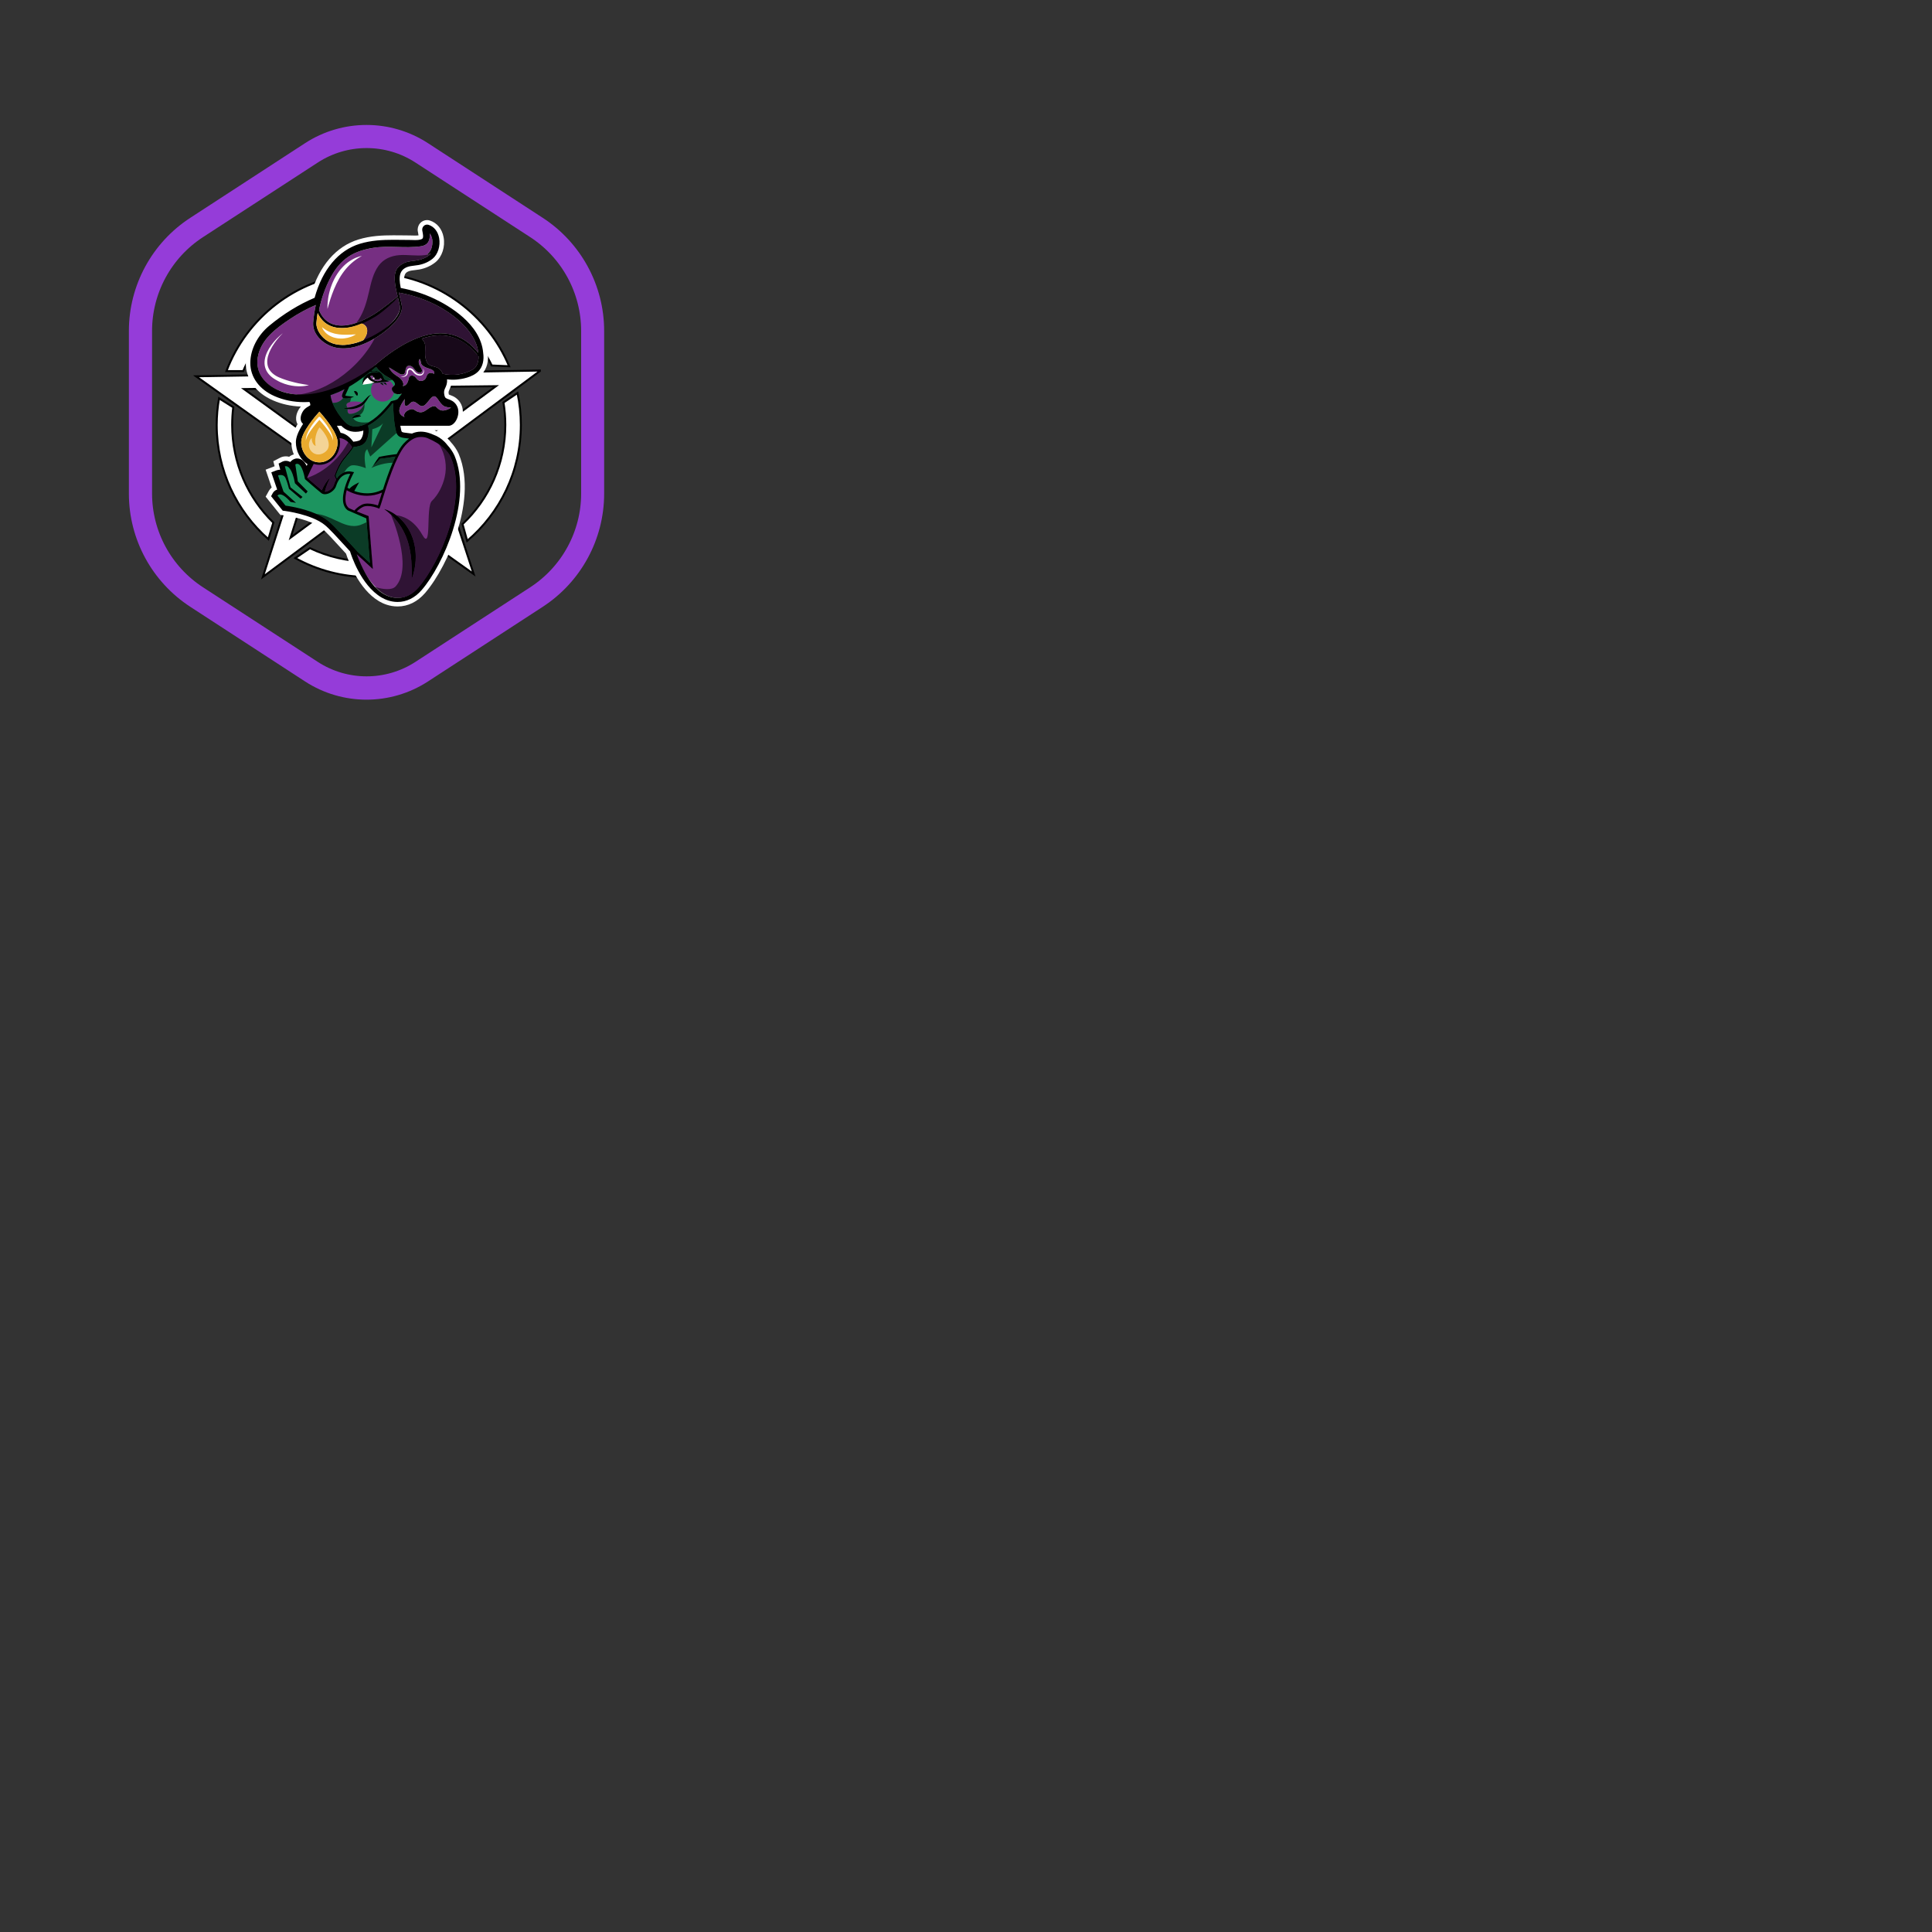 <svg xmlns="http://www.w3.org/2000/svg" xmlns:xlink="http://www.w3.org/1999/xlink" width="500" zoomAndPan="magnify" viewBox="0 0 375 375" height="500" preserveAspectRatio="xMidYMid meet" version="1.0"><rect x="0" y="0" width="375" height="375" fill="#333333" stroke="none"/><defs><clipPath id="165f993500"><path d="M 38 48.02 L 104.977 48.02 L 104.977 112.52 L 38 112.52 Z M 38 48.02 " clip-rule="nonzero"/></clipPath><clipPath id="bfba5b2184"><path d="M 37.477 48.02 L 104.977 48.02 L 104.977 112.52 L 37.477 112.52 Z M 37.477 48.02 " clip-rule="nonzero"/></clipPath><clipPath id="c260471641"><path d="M 25.016 24 L 117.266 24 L 117.266 136 L 25.016 136 Z M 25.016 24 " clip-rule="nonzero"/></clipPath><clipPath id="4b520baad7"><path d="M 83.074 27.793 L 105.332 42.27 C 112.773 47.109 117.266 55.379 117.266 64.246 L 117.266 95.812 C 117.266 104.68 112.773 112.949 105.332 117.789 L 83.074 132.266 C 75.82 136.984 66.461 136.984 59.207 132.266 L 36.949 117.789 C 29.504 112.949 25.016 104.68 25.016 95.812 L 25.016 64.246 C 25.016 55.379 29.504 47.109 36.949 42.27 L 59.207 27.793 C 66.461 23.074 75.82 23.074 83.074 27.793 " clip-rule="nonzero"/></clipPath><clipPath id="57ae6e7226"><path d="M 47.668 42.723 L 94.918 42.723 L 94.918 117.723 L 47.668 117.723 Z M 47.668 42.723 " clip-rule="nonzero"/></clipPath></defs><g clip-path="url(#165f993500)"><path fill="#ffffff" d="M 71.324 48.5 L 60.105 83.602 L 62.379 85.438 L 71.039 58.09 L 75.488 71.453 L 78.797 71.359 Z M 74.027 53.062 L 74.965 56.184 C 83.992 57.344 91.594 63.062 95.406 70.953 L 98.773 71.098 C 94.625 61.164 85.215 53.992 74.027 53.062 Z M 68.77 53.086 C 57.367 54.152 47.852 61.711 43.949 72.039 L 47.199 72.039 C 50.781 63.68 58.527 57.539 67.828 56.23 Z M 104.863 71.93 L 67.625 72.551 L 66.805 75.301 L 96.227 74.969 L 83.891 84.066 L 84.652 86.973 Z M 62.414 72.645 L 38.051 73.051 L 68.23 94.562 L 70.789 92.574 L 47.352 75.527 L 61.594 75.359 Z M 80.309 75.992 L 77.035 76.086 L 86.258 103.816 L 74.766 95.457 L 72.039 97.277 L 91.895 111.441 Z M 100.402 76.301 L 97.68 78.137 C 97.91 79.551 98.035 81 98.035 82.484 C 98.035 90.074 94.848 96.922 89.742 101.758 L 90.637 105.008 C 97.004 99.59 101.047 91.508 101.047 82.484 C 101.047 80.363 100.828 78.297 100.402 76.301 Z M 42.512 77.328 C 42.219 79 42.059 80.723 42.059 82.484 C 42.059 91.32 45.938 99.25 52.078 104.664 L 53.039 101.457 C 48.113 96.641 45.059 89.922 45.059 82.484 C 45.059 81.328 45.129 80.184 45.27 79.066 Z M 79.738 87.141 L 56.383 104.391 L 60.785 90.477 L 58.418 88.855 L 51.016 112 L 80.559 90.012 Z M 82.996 106.414 C 79.535 108.078 75.648 109.012 71.551 109.012 C 67.465 109.012 63.59 108.082 60.133 106.426 L 57.312 108.355 C 61.535 110.691 66.387 112.023 71.551 112.023 C 76.715 112.023 81.574 110.691 85.793 108.355 Z M 82.996 106.414 " fill-opacity="1" fill-rule="nonzero"/></g><g clip-path="url(#bfba5b2184)"><path stroke-linecap="butt" transform="matrix(0.381, 0, 0, 0.381, 37.859, 48.31)" fill="none" stroke-linejoin="miter" d="M 87.902 0.499 L 58.434 92.589 L 64.406 97.406 L 87.153 25.658 L 98.84 60.717 L 107.53 60.471 Z M 95.002 12.469 L 97.465 20.657 C 121.177 23.701 141.143 38.704 151.158 59.405 L 160.002 59.785 C 149.106 33.723 124.388 14.908 95.002 12.469 Z M 81.192 12.53 C 51.242 15.328 26.247 35.158 15.997 62.254 L 24.534 62.254 C 33.943 40.323 54.289 24.213 78.719 20.78 Z M 175.998 61.967 L 78.186 63.597 L 76.031 70.812 L 153.312 69.941 L 120.91 93.809 L 122.911 101.433 Z M 64.498 63.843 L 0.504 64.909 L 79.776 121.346 L 86.496 116.129 L 24.934 71.406 L 62.343 70.965 Z M 111.501 72.626 L 102.903 72.872 L 127.128 145.624 L 96.942 123.692 L 89.78 128.468 L 141.934 165.628 Z M 164.281 73.435 L 157.129 78.252 C 157.735 81.962 158.063 85.764 158.063 89.658 C 158.063 109.57 149.69 127.535 136.28 140.223 L 138.63 148.749 C 155.354 134.535 165.974 113.331 165.974 89.658 C 165.974 84.093 165.399 78.672 164.281 73.435 Z M 12.221 76.13 C 11.452 80.517 11.031 85.036 11.031 89.658 C 11.031 112.84 21.22 133.643 37.349 147.847 L 39.873 139.434 C 26.935 126.798 18.911 109.171 18.911 89.658 C 18.911 86.625 19.096 83.622 19.465 80.691 Z M 110.003 101.874 L 48.656 147.13 L 60.22 110.626 L 54.002 106.373 L 34.558 167.094 L 112.158 109.406 Z M 118.56 152.439 C 109.47 156.804 99.26 159.254 88.497 159.254 C 77.765 159.254 67.587 156.815 58.506 152.469 L 51.098 157.532 C 62.19 163.66 74.933 167.155 88.497 167.155 C 102.062 167.155 114.826 163.66 125.907 157.532 Z M 118.56 152.439 " stroke="#000000" stroke-width="1" stroke-opacity="1" stroke-miterlimit="4"/></g><g clip-path="url(#c260471641)"><g clip-path="url(#4b520baad7)"><path stroke-linecap="butt" transform="matrix(0.75, 0, 0, 0.748, 25.014, 20.031)" fill="none" stroke-linejoin="miter" d="M 77.442 10.374 L 107.131 29.721 C 117.057 36.189 123.048 47.241 123.048 59.092 L 123.048 101.279 C 123.048 113.129 117.057 124.181 107.131 130.65 L 77.442 149.997 C 67.767 156.303 55.283 156.303 45.607 149.997 L 15.919 130.65 C 5.988 124.181 0.002 113.129 0.002 101.279 L 0.002 59.092 C 0.002 47.241 5.988 36.189 15.919 29.721 L 45.607 10.374 C 55.283 4.067 67.767 4.067 77.442 10.374 " stroke="#953cd9" stroke-width="12" stroke-opacity="1" stroke-miterlimit="4"/></g></g><g clip-path="url(#57ae6e7226)"><path fill="#ffffff" d="M 87.598 74.57 C 87.703 74.574 87.812 74.578 87.918 74.578 C 88.188 74.578 88.457 74.566 88.727 74.543 C 89.953 74.434 92.207 74.039 93.523 72.637 C 94.508 71.586 94.91 70.07 94.652 68.355 C 94.098 62.293 87.531 58.547 84.73 57.219 C 82.781 56.293 80.703 55.602 78.543 55.156 C 78.238 53.254 78.73 52.887 79.359 52.645 C 79.676 52.523 80.098 52.473 80.547 52.422 C 80.816 52.391 81.098 52.355 81.391 52.305 C 82.562 52.094 83.637 51.609 84.508 50.91 C 85.805 49.863 86.445 47.906 86.102 46.043 C 85.805 44.441 84.84 43.262 83.453 42.809 C 83.27 42.746 83.078 42.715 82.887 42.715 C 82.355 42.715 81.852 42.953 81.508 43.363 C 81.152 43.793 81 44.371 81.098 44.91 C 81.113 44.984 81.129 45.062 81.145 45.145 C 81.172 45.285 81.215 45.504 81.234 45.684 C 81.102 45.703 80.895 45.723 80.582 45.723 C 80.387 45.723 80.188 45.715 80 45.711 C 79.816 45.703 79.645 45.699 79.5 45.699 C 78.996 45.695 78.496 45.691 77.992 45.684 C 77.449 45.676 76.906 45.672 76.363 45.672 C 74.215 45.672 71.906 45.77 69.574 46.484 C 65.234 47.816 61.973 51.594 60.336 57.16 C 57.324 58.48 54.422 60.293 51.699 62.551 C 49.219 64.613 47.727 67.555 47.707 70.422 C 47.684 73.539 49.648 76.262 52.965 77.703 C 54.637 78.434 56.465 78.84 58.398 78.914 C 57.91 79.457 57.219 80.672 57.559 81.871 C 57.609 82.035 57.672 82.195 57.754 82.34 C 56.945 83.691 56.551 84.84 56.551 85.824 C 56.551 86.66 56.719 87.469 57.027 88.203 C 56.617 88.312 56.312 88.512 56.129 88.66 C 55.879 88.594 55.656 88.574 55.484 88.574 C 55.023 88.574 54.668 88.703 54.449 88.805 L 53.047 89.523 L 53.305 90.496 C 53.293 90.5 53.281 90.504 53.27 90.508 L 51.559 91.168 L 52.734 94.621 C 52.508 94.805 52.32 95.031 52.18 95.289 L 51.562 96.402 L 54.418 99.945 L 54.992 100.016 C 56.418 100.195 60.539 101 62.477 102.57 C 63.324 103.254 64.871 104.953 66.371 106.598 C 66.641 106.895 66.906 107.18 67.164 107.465 C 67.566 108.715 69.559 114.34 73.598 116.719 C 74.375 117.172 75.621 117.715 77.176 117.715 C 79.184 117.715 81.027 116.812 82.512 115.098 C 84.906 112.332 87.367 107.625 88.773 103.102 C 90.051 99 91.133 93.062 89.016 88.062 L 89 88.027 C 88.648 87.258 88.125 86.488 87.484 85.793 C 87.297 85.551 87.102 85.328 86.902 85.133 C 86.188 84.418 85.336 83.875 84.43 83.555 C 84.402 83.543 84.375 83.531 84.348 83.52 L 87.074 83.52 C 87.965 83.52 88.816 82.93 89.348 81.945 C 90.031 80.672 90.012 79.16 89.301 78.094 C 88.672 77.152 87.848 76.852 87.352 76.668 C 87.281 76.641 87.188 76.609 87.125 76.582 C 87.125 76.578 87.121 76.57 87.121 76.562 C 87.016 76.102 87.066 75.992 87.23 75.641 C 87.379 75.32 87.52 74.98 87.598 74.57 Z M 87.598 74.57 " fill-opacity="1" fill-rule="nonzero"/></g><path fill="#1c945f" d="M 79.02 84.828 C 78 84.719 77.387 84.652 77.164 83.695 C 77.035 83.16 76.938 82.621 76.863 82.086 C 76.652 80.582 76.617 79.121 76.617 77.961 C 77.23 77.793 77.344 77.688 77.391 77.641 C 77.5 77.543 77.633 77.363 77.789 77.152 C 77.988 76.891 78.211 76.59 78.395 76.43 C 78.426 76.398 78.469 76.355 78.516 76.301 C 77.672 76.609 76.82 76.621 76.441 76.164 C 75.5 75.035 76.883 75.062 76.703 74.453 C 76.465 73.648 75.324 73.277 74.688 72.812 C 73.836 72.191 73.242 71.527 72.828 70.891 C 71.129 72.352 68.059 75.047 63.961 76.352 C 63.965 76.434 63.969 76.516 63.973 76.609 C 63.996 77.02 64.098 77.488 64.281 78.004 L 64.293 78.035 C 64.32 78.109 64.348 78.188 64.379 78.266 C 64.895 79.582 65.801 80.977 66.875 82.086 C 66.875 82.086 66.875 82.086 66.879 82.086 C 67.48 82.707 68.223 83.02 69.082 83.02 C 69.758 83.02 70.488 82.828 71.25 82.461 C 71.449 83.32 71.512 84.52 70.844 85.594 C 70.355 86.379 69.383 86.473 68.254 86.574 C 68.305 86.648 68.352 86.727 68.398 86.801 C 67.281 88.586 66.031 89.141 65 92.293 C 65.016 92.547 65.164 92.871 65.422 93.215 C 65.254 93.508 65.098 93.855 64.973 94.27 C 64.746 95 63.801 95.691 63.027 95.691 C 62.812 95.691 62.629 95.633 62.484 95.52 C 61.73 94.922 59.758 93.203 59.383 92.875 C 58.992 90.824 58.406 89.785 57.645 89.785 C 57.34 89.785 57.141 89.961 57.121 89.98 L 57.027 90.066 L 57.551 93.547 L 59.359 95.395 L 59.316 95.445 L 57.441 93.684 C 56.898 90.844 56.062 90.246 55.453 90.246 C 55.285 90.246 55.172 90.297 55.152 90.309 L 54.98 90.395 L 55.578 92.637 C 55.359 92.199 54.961 91.957 54.453 91.957 C 54.121 91.957 53.855 92.059 53.844 92.066 L 53.629 92.148 L 54.789 95.566 L 56.652 97.23 L 56.477 97.199 C 55.617 96.223 54.887 95.727 54.309 95.727 C 53.918 95.727 53.688 95.953 53.617 96.09 L 53.539 96.23 L 55.266 98.371 L 55.359 98.383 C 55.414 98.387 60.762 99.059 63.504 101.273 C 64.438 102.031 65.965 103.703 67.582 105.473 C 68.125 106.074 68.684 106.684 69.242 107.285 L 72.047 109.859 L 71.289 100.453 L 67.582 98.84 C 66.914 98.348 66.656 97.441 66.82 96.141 C 66.879 95.672 66.992 95.191 67.125 94.734 C 68.965 95.906 71.766 96.652 74.598 95.156 C 75.535 92.211 76.973 88.113 78.504 86.332 C 79.035 85.742 79.566 85.285 80.129 84.984 C 79.73 84.906 79.355 84.863 79.02 84.828 Z M 58.312 96.48 L 58 96.215 L 58.32 96.469 Z M 70.379 74.676 C 70.379 74.676 70.629 72.977 71.926 72.598 C 73.898 72.027 74.312 74.102 74.312 74.102 Z M 70.379 74.676 " fill-opacity="1" fill-rule="nonzero"/><path fill="#762f82" d="M 73.656 70.137 C 74.223 69.672 74.793 69.227 75.359 68.812 C 75.477 68.727 75.59 68.645 75.703 68.566 C 80.59 65.074 85.449 63.559 89.449 65.609 C 90.66 66.227 91.793 67.172 92.824 68.488 C 92.449 63.926 86.133 58.363 77.418 56.801 C 77.562 57.406 77.719 58.012 77.852 58.625 C 77.973 59.156 78.102 59.688 77.965 60.23 C 77.629 61.586 76.562 62.746 75.535 63.641 C 74.719 64.359 73.758 65.074 72.715 65.695 C 70.41 67.066 67.699 67.984 65.203 67.473 C 63.012 67.023 60.652 65.098 60.781 62.66 C 60.781 62.656 60.781 62.656 60.781 62.656 C 60.871 61.531 61.043 60.359 61.297 59.195 C 59.559 59.941 57.883 60.852 56.293 61.91 C 53.574 63.727 50.609 65.914 50.031 69.355 C 49.527 72.387 51.453 74.801 54.238 75.824 C 55.391 76.246 56.582 76.508 57.781 76.621 C 57.164 76.699 56.539 76.738 55.918 76.734 C 64.254 78.586 70.426 72.891 72.977 70.707 C 73.203 70.516 73.43 70.324 73.656 70.137 Z M 59.766 74.805 C 59.641 74.836 59.457 74.871 59.219 74.906 C 58.984 74.938 58.695 74.969 58.359 74.977 C 58.023 74.992 57.648 74.973 57.234 74.938 C 56.414 74.859 55.457 74.641 54.508 74.219 C 54.387 74.168 54.27 74.109 54.148 74.051 C 54.027 73.988 53.914 73.93 53.805 73.867 C 53.566 73.734 53.324 73.605 53.094 73.445 C 52.629 73.133 52.199 72.73 51.879 72.238 C 51.559 71.75 51.375 71.168 51.348 70.602 C 51.32 70.035 51.426 69.488 51.59 68.996 C 51.754 68.504 51.977 68.055 52.219 67.652 C 52.461 67.254 52.719 66.895 52.973 66.578 C 53.484 65.945 53.965 65.477 54.32 65.164 C 54.496 65.012 54.637 64.891 54.734 64.812 C 54.832 64.734 54.887 64.695 54.887 64.695 C 54.887 64.695 54.691 64.879 54.375 65.223 C 54.062 65.57 53.625 66.074 53.184 66.73 C 52.961 67.059 52.738 67.426 52.535 67.824 C 52.336 68.227 52.148 68.664 52.023 69.125 C 51.898 69.59 51.836 70.082 51.891 70.562 C 51.938 71.043 52.105 71.504 52.387 71.898 C 52.668 72.293 53.047 72.621 53.465 72.883 C 53.676 73.012 53.891 73.133 54.117 73.23 C 54.359 73.336 54.574 73.418 54.805 73.508 C 55.711 73.848 56.582 74.094 57.344 74.266 C 57.535 74.312 57.719 74.352 57.895 74.391 C 58.07 74.418 58.238 74.457 58.398 74.484 C 58.555 74.516 58.703 74.543 58.844 74.566 C 58.98 74.59 59.109 74.617 59.223 74.633 C 59.457 74.672 59.641 74.703 59.766 74.723 C 59.891 74.746 59.957 74.758 59.957 74.758 C 59.957 74.758 59.891 74.777 59.766 74.805 Z M 70.527 66.023 C 71.012 65.426 71.363 64.668 71.258 63.926 C 71.172 63.324 70.734 62.969 70.211 62.773 C 70.09 62.73 69.969 62.691 69.848 62.664 C 70.773 62.289 71.66 61.824 72.473 61.352 C 74.129 60.387 77.195 57.848 77.246 57.801 C 77.391 58.395 77.527 58.949 77.609 59.426 C 77.945 61.359 74.344 64.852 70.152 66.43 C 70.281 66.305 70.41 66.168 70.527 66.023 Z M 65.082 92.293 C 65.102 92.566 65.27 92.914 65.559 93.285 C 65.406 93.562 65.266 93.891 65.148 94.27 C 64.922 95 63.98 95.691 63.207 95.691 C 62.988 95.691 62.805 95.633 62.66 95.52 C 61.91 94.922 59.934 93.203 59.559 92.875 C 59.547 92.805 59.531 92.734 59.52 92.668 C 60 91.559 60.465 90.59 60.906 89.754 C 61.293 89.898 61.707 89.98 62.141 89.98 C 64.219 89.98 65.906 88.121 65.906 85.824 C 65.906 85.5 65.832 85.145 65.703 84.77 C 66.984 84.699 67.898 85.859 68.48 86.801 C 67.363 88.586 66.113 89.141 65.082 92.293 Z M 87.613 88.719 C 91.051 96.832 85.379 109.395 81.383 114.008 C 79.098 116.652 76.352 116.316 74.594 115.281 C 70.68 112.977 68.844 106.758 68.844 106.758 L 69.422 107.285 L 69.426 107.293 L 72.223 109.859 L 71.855 105.301 L 71.465 100.453 L 67.762 98.84 C 67.09 98.348 66.832 97.441 67 96.145 C 67.055 95.691 67.16 95.227 67.289 94.785 C 69.125 95.926 71.887 96.633 74.68 95.16 C 75.617 92.211 77.055 88.113 78.59 86.332 C 79.945 84.82 81.305 84.184 83.223 84.82 C 83.461 84.898 83.699 84.992 83.938 85.105 C 84.801 85.504 85.641 86.125 86.336 86.863 C 86.34 86.867 86.344 86.871 86.348 86.875 C 86.875 87.438 87.316 88.066 87.613 88.719 Z M 74.273 77.953 C 75.332 77.953 76.219 77.227 76.465 76.25 C 76.434 76.223 76.406 76.195 76.383 76.164 C 75.781 75.445 76.125 75.195 76.406 74.953 C 76.246 74.504 75.953 74.121 75.57 73.855 L 75.234 73.906 L 75.531 74.031 L 72.438 74.387 C 72.172 74.754 72.012 75.207 72.012 75.699 C 72.012 76.945 73.023 77.953 74.273 77.953 Z M 74.844 74.273 L 75.09 74.766 L 74.355 74.328 Z M 74.219 74.328 L 74.465 74.82 L 73.727 74.383 Z M 66.391 76.738 C 66.387 76.766 66.383 76.809 66.383 76.852 C 66.383 76.863 66.383 76.898 66.391 76.934 C 66.395 76.953 66.398 76.969 66.402 76.984 L 66.406 76.996 L 66.406 77.004 C 66.441 77.086 66.418 77.027 66.426 77.047 L 66.43 77.051 L 66.438 77.066 L 66.453 77.094 C 66.477 77.129 66.508 77.16 66.535 77.188 C 66.562 77.207 66.586 77.223 66.613 77.238 C 66.203 77.812 65.527 78.191 64.766 78.191 C 64.691 78.191 64.617 78.188 64.543 78.18 C 64.539 78.172 64.539 78.164 64.535 78.16 C 64.516 78.109 64.5 78.062 64.484 78.02 C 64.473 77.984 64.457 77.953 64.449 77.922 C 64.441 77.906 64.438 77.887 64.43 77.871 C 64.406 77.797 64.383 77.727 64.363 77.656 C 64.348 77.609 64.332 77.562 64.32 77.516 C 64.301 77.449 64.285 77.387 64.27 77.324 C 64.258 77.281 64.246 77.234 64.238 77.191 C 64.223 77.117 64.211 77.047 64.199 76.977 C 64.191 76.945 64.188 76.914 64.184 76.887 C 64.172 76.816 64.168 76.75 64.16 76.684 C 64.309 76.633 64.457 76.586 64.605 76.535 C 65.395 76.254 66.152 75.918 66.883 75.543 C 66.797 75.703 66.711 75.867 66.633 76.039 C 66.555 76.207 66.484 76.379 66.43 76.574 C 66.414 76.625 66.402 76.676 66.391 76.738 Z M 67.492 79.398 C 67.52 79.402 67.547 79.402 67.578 79.406 C 67.73 79.414 67.898 79.418 68.074 79.41 C 68.254 79.402 68.441 79.387 68.633 79.352 C 69.02 79.289 69.422 79.164 69.805 78.984 C 69.988 78.891 70.176 78.801 70.355 78.668 C 70.484 78.574 70.594 78.469 70.691 78.359 C 70.066 80.211 68.004 80.441 67.758 80.312 C 67.379 80.109 67.438 79.629 67.492 79.398 Z M 67.566 79.133 C 67.523 79.137 67.48 79.145 67.438 79.148 C 67.297 78.93 67.078 78.484 67.438 78.242 C 67.594 78.141 67.77 78.066 67.949 78.02 C 68.77 77.789 69.773 78.047 70.379 78.055 C 70.285 78.141 70.188 78.223 70.086 78.293 C 69.941 78.387 69.77 78.473 69.598 78.555 C 69.254 78.719 68.895 78.848 68.543 78.941 C 68.371 78.984 68.199 79.027 68.035 79.059 C 67.871 79.086 67.715 79.113 67.566 79.133 Z M 72.449 73.293 C 72.344 73.371 72.371 73.578 72.539 73.578 L 72.551 73.578 C 72.598 73.578 72.633 73.559 72.66 73.535 C 72.805 73.652 72.992 73.723 73.195 73.723 L 73.211 73.723 C 73.48 73.723 73.719 73.594 73.879 73.398 C 73.977 73.504 74.066 73.625 74.145 73.762 L 73.543 73.945 L 73.289 73.984 C 72.656 73.902 72.086 73.617 71.871 73.023 C 72.02 72.965 72.176 72.918 72.328 72.895 C 72.336 73.039 72.375 73.172 72.449 73.293 Z M 65.52 63.141 C 65.785 63.176 66.059 63.195 66.336 63.195 C 67.297 63.195 68.262 62.977 69.168 62.664 C 70.379 62.242 71.488 61.648 72.352 61.145 C 73.906 60.238 76.871 57.812 77.086 57.625 C 77.117 57.598 77.152 57.582 77.188 57.57 C 76.668 55.449 76.098 52.926 77.398 51.746 C 79.191 50.121 80.57 51.133 82.855 49.844 C 83.152 49.676 83.398 49.469 83.602 49.234 C 83.34 49.328 83.07 49.402 82.789 49.461 C 83.09 49.254 83.348 48.992 83.547 48.637 C 84.023 47.789 84.16 46.141 83.406 45.324 C 83.5 46.551 83.191 47.586 81.641 47.809 C 78.57 48.242 75.449 47.605 72.371 48.117 C 70.746 48.387 69.125 48.855 67.734 49.758 C 66.156 50.785 65.055 52.199 64.18 53.848 C 63.121 55.848 62.355 57.988 61.922 60.199 C 62.195 60.863 62.539 61.41 62.965 61.871 C 63.609 62.562 64.492 63.004 65.52 63.141 Z M 63.559 59.391 C 63.562 59.215 63.566 58.996 63.594 58.75 C 63.613 58.5 63.641 58.219 63.691 57.918 C 63.738 57.613 63.793 57.285 63.879 56.941 C 63.957 56.598 64.059 56.238 64.176 55.871 C 64.238 55.688 64.301 55.504 64.375 55.316 C 64.41 55.223 64.445 55.129 64.484 55.035 C 64.523 54.945 64.562 54.852 64.602 54.758 C 64.684 54.57 64.773 54.387 64.863 54.199 C 64.961 54.016 65.059 53.832 65.16 53.652 C 65.375 53.293 65.594 52.941 65.848 52.613 C 65.91 52.535 65.973 52.453 66.035 52.371 C 66.102 52.293 66.164 52.215 66.23 52.141 C 66.359 51.984 66.5 51.84 66.637 51.699 C 66.91 51.418 67.199 51.172 67.484 50.953 C 67.625 50.84 67.773 50.746 67.914 50.652 C 68.051 50.555 68.195 50.477 68.332 50.398 C 68.598 50.234 68.863 50.129 69.09 50.023 C 69.328 49.93 69.535 49.859 69.703 49.805 C 70.055 49.711 70.254 49.668 70.254 49.668 C 70.254 49.668 70.074 49.777 69.77 49.949 C 69.621 50.043 69.441 50.156 69.238 50.289 C 69.043 50.438 68.816 50.586 68.59 50.777 C 68.473 50.867 68.352 50.965 68.238 51.074 C 68.121 51.184 67.992 51.281 67.879 51.406 C 67.637 51.641 67.395 51.898 67.16 52.176 C 67.043 52.316 66.922 52.457 66.812 52.609 C 66.695 52.758 66.586 52.91 66.477 53.066 C 66.254 53.379 66.051 53.711 65.852 54.047 C 65.66 54.387 65.477 54.73 65.309 55.078 C 65.137 55.426 64.984 55.773 64.84 56.117 C 64.699 56.457 64.566 56.789 64.453 57.113 C 64.336 57.43 64.23 57.738 64.137 58.023 C 63.953 58.59 63.812 59.074 63.715 59.414 C 63.621 59.758 63.57 59.953 63.57 59.953 C 63.57 59.953 63.551 59.75 63.559 59.391 Z M 82.762 71.363 C 82.43 71.211 82.004 71.031 81.816 70.715 C 81.621 70.395 81.703 69.98 81.488 69.676 C 81.047 70.148 81.383 70.891 81.695 71.344 C 82.152 72.004 81.848 72.645 81.035 72.234 C 80.52 71.977 80.234 71.125 79.648 71.02 C 78.691 70.84 78.785 71.754 78.617 72.305 C 78.41 72.969 77.664 72.648 77.297 72.402 C 76.953 72.172 75.496 71.312 75.496 71.312 C 75.887 72.176 76.543 72.672 77.32 73.152 C 77.801 73.445 78.586 74.328 78.184 74.934 C 78.953 74.875 79.23 74.07 79.328 73.461 C 79.441 72.734 80.27 72.742 80.676 73.258 C 81.094 73.785 81.473 74.164 82.207 73.824 C 82.867 73.52 82.656 72.785 83.211 72.473 C 83.547 72.285 83.969 72.395 84.277 72.582 C 84.445 71.711 83.285 71.602 82.762 71.363 Z M 82.164 72.555 C 82.066 72.707 81.895 72.84 81.688 72.887 C 81.48 72.938 81.258 72.914 81.051 72.844 C 81 72.828 80.945 72.805 80.895 72.785 C 80.852 72.77 80.797 72.742 80.746 72.711 C 80.645 72.656 80.555 72.586 80.469 72.512 C 80.387 72.434 80.309 72.352 80.238 72.27 L 80.035 72.031 C 79.918 71.898 79.746 71.789 79.594 71.766 C 79.516 71.754 79.449 71.762 79.395 71.793 C 79.336 71.828 79.289 71.883 79.254 71.957 C 79.188 72.09 79.195 72.289 79.145 72.488 C 79.117 72.59 79.074 72.684 79.016 72.77 L 78.973 72.82 C 78.953 72.844 78.941 72.855 78.922 72.875 C 78.891 72.906 78.855 72.938 78.82 72.965 C 78.676 73.07 78.523 73.117 78.387 73.141 C 78.25 73.164 78.133 73.16 78.039 73.148 C 77.941 73.137 77.871 73.113 77.824 73.098 C 77.773 73.082 77.75 73.07 77.75 73.07 C 77.75 73.07 77.777 73.074 77.828 73.082 C 77.875 73.086 77.949 73.09 78.039 73.082 C 78.133 73.078 78.242 73.062 78.359 73.023 C 78.473 72.984 78.598 72.922 78.703 72.824 C 78.73 72.801 78.754 72.773 78.777 72.742 L 78.805 72.703 L 78.84 72.648 C 78.871 72.59 78.898 72.516 78.91 72.438 C 78.926 72.359 78.926 72.273 78.934 72.172 C 78.938 72.074 78.949 71.961 78.996 71.848 C 79.039 71.742 79.117 71.621 79.234 71.543 C 79.355 71.465 79.508 71.441 79.637 71.461 C 79.898 71.504 80.105 71.641 80.273 71.816 C 80.355 71.91 80.41 71.988 80.477 72.066 C 80.543 72.145 80.609 72.219 80.68 72.285 C 80.75 72.352 80.824 72.41 80.898 72.457 C 80.938 72.48 80.973 72.504 81.02 72.527 C 81.062 72.547 81.102 72.562 81.145 72.582 C 81.312 72.645 81.488 72.676 81.641 72.652 C 81.793 72.633 81.926 72.555 82.016 72.449 C 82.102 72.34 82.148 72.211 82.168 72.09 C 82.184 71.973 82.176 71.863 82.164 71.773 C 82.148 71.684 82.129 71.609 82.113 71.562 C 82.098 71.516 82.09 71.492 82.09 71.492 C 82.09 71.492 82.105 71.516 82.129 71.559 C 82.156 71.602 82.191 71.664 82.223 71.758 C 82.258 71.844 82.289 71.961 82.289 72.098 C 82.289 72.238 82.262 72.398 82.164 72.555 Z M 78.504 80.949 C 76.656 80.195 77.812 78.547 78.57 77.434 C 78.57 77.434 78.148 79.828 79.594 78.297 C 80.578 77.254 81.203 79.02 82.07 78.809 C 83.141 78.543 83.855 75.957 84.852 77.305 C 85.203 77.785 85.602 78.473 86.145 78.805 C 86.551 79.055 87.102 79.059 87.555 79.125 C 85.215 80.551 84.883 78.809 84.348 78.828 C 83 78.875 82.484 80.52 80.965 79.871 C 80.48 79.664 80.285 79.285 79.703 79.441 C 79.086 79.609 78.184 80.152 78.504 80.949 Z M 91.871 71.648 C 90.188 72.668 87.902 73.035 85.938 72.543 C 85.145 70.547 83.43 71.641 82.805 70.16 C 82.129 68.566 82.965 67.195 82.203 66.145 C 82.098 65.996 81.988 65.855 81.871 65.723 C 82.438 65.539 83.016 65.383 83.602 65.266 C 87.164 64.551 90.328 66 92.539 68.77 C 92.625 68.875 92.754 68.906 92.875 68.883 C 93 70.281 92.434 71.305 91.871 71.648 Z M 91.871 71.648 " fill-opacity="1" fill-rule="nonzero"/><path fill="#000000" d="M 88.648 73.672 C 89.535 73.59 91.723 73.273 92.879 72.039 C 93.684 71.184 94.004 69.914 93.781 68.461 L 93.781 68.441 C 93.266 62.824 87.016 59.273 84.355 58.008 C 82.293 57.031 80.086 56.32 77.789 55.898 C 77.785 55.887 77.781 55.875 77.781 55.863 C 77.293 53.496 77.648 52.367 79.043 51.828 C 79.461 51.668 79.938 51.613 80.441 51.551 C 80.703 51.523 80.969 51.492 81.234 51.441 C 82.246 51.262 83.211 50.828 83.953 50.23 C 84.992 49.395 85.52 47.734 85.238 46.199 C 85 44.922 84.254 43.988 83.18 43.637 C 82.82 43.523 82.426 43.637 82.184 43.926 C 81.992 44.152 81.91 44.465 81.965 44.754 C 81.977 44.824 81.992 44.898 82.008 44.977 C 82.09 45.395 82.23 46.098 81.988 46.316 C 81.785 46.504 81.312 46.598 80.582 46.598 C 80.371 46.598 80.168 46.59 79.969 46.582 C 79.797 46.578 79.637 46.574 79.5 46.574 C 78.992 46.57 78.488 46.566 77.98 46.559 C 77.441 46.551 76.902 46.547 76.363 46.547 C 74.281 46.547 72.055 46.641 69.836 47.32 C 65.688 48.594 62.582 52.309 61.066 57.801 C 57.996 59.098 55.035 60.922 52.262 63.223 C 49.977 65.121 48.602 67.816 48.586 70.426 C 48.566 73.184 50.332 75.605 53.316 76.902 C 55.066 77.668 57 78.055 59.062 78.055 C 59.391 78.055 59.727 78.043 60.062 78.023 C 60.137 78.152 60.188 78.266 60.207 78.375 C 60.25 78.594 60.223 78.656 60.223 78.66 C 60.199 78.695 60.043 78.781 59.941 78.84 C 59.723 78.965 59.422 79.133 59.121 79.426 C 58.758 79.77 58.164 80.781 58.406 81.633 C 58.457 81.809 58.57 82.066 58.828 82.277 C 57.898 83.703 57.43 84.898 57.43 85.824 C 57.43 87.598 58.301 89.215 59.688 90.098 C 59.633 90.207 59.578 90.32 59.523 90.434 C 59.172 89.703 58.602 88.988 57.68 88.988 C 57.102 88.988 56.715 89.305 56.613 89.398 L 56.324 89.668 C 56.012 89.5 55.719 89.449 55.484 89.449 C 55.191 89.449 54.969 89.527 54.82 89.598 L 54.078 89.98 L 54.391 91.164 C 53.957 91.184 53.621 91.309 53.59 91.324 L 52.66 91.684 L 53.797 95.02 C 53.379 95.164 53.09 95.453 52.949 95.707 L 52.617 96.312 L 54.617 98.797 L 54.879 99.121 L 55.297 99.172 C 55.352 99.18 60.48 99.828 63.031 101.891 C 63.926 102.617 65.5 104.344 67.023 106.012 C 67.336 106.355 67.645 106.691 67.945 107.02 C 68.121 107.605 70 113.582 74.047 115.965 C 74.727 116.363 75.82 116.84 77.176 116.84 C 78.922 116.84 80.535 116.043 81.848 114.527 C 86.047 109.68 91.762 96.805 88.199 88.391 C 87.883 87.695 87.402 86.992 86.812 86.355 C 86.641 86.133 86.461 85.93 86.281 85.75 C 85.648 85.117 84.895 84.641 84.102 84.367 C 83.828 84.242 83.574 84.145 83.332 84.066 C 82.75 83.875 82.211 83.781 81.684 83.781 C 81.074 83.781 80.508 83.906 79.953 84.156 C 79.629 84.102 79.32 84.066 79.043 84.039 C 77.977 83.922 77.965 83.875 77.879 83.512 C 77.812 83.234 77.754 82.949 77.703 82.645 L 87.074 82.645 C 87.637 82.645 88.195 82.227 88.57 81.531 C 88.977 80.777 89.219 79.555 88.57 78.578 C 88.102 77.875 87.492 77.652 87.047 77.488 C 86.57 77.316 86.375 77.242 86.266 76.758 C 86.094 76.004 86.234 75.695 86.434 75.273 C 86.617 74.879 86.836 74.406 86.766 73.625 C 87.406 73.711 88.027 73.727 88.648 73.672 Z M 64.18 53.848 C 65.055 52.195 66.156 50.785 67.734 49.758 C 69.125 48.852 70.746 48.387 72.371 48.117 C 75.449 47.605 78.57 48.242 81.641 47.809 C 83.191 47.586 83.5 46.551 83.406 45.324 C 84.16 46.137 84.023 47.789 83.547 48.637 C 83.348 48.988 83.09 49.254 82.789 49.461 C 83.07 49.402 83.34 49.328 83.602 49.234 C 83.398 49.469 83.152 49.676 82.855 49.844 C 80.57 51.133 79.191 50.121 77.402 51.742 C 76.098 52.926 76.668 55.449 77.188 57.57 C 77.152 57.582 77.117 57.598 77.086 57.625 C 76.871 57.809 73.91 60.238 72.352 61.145 C 71.488 61.648 70.379 62.242 69.168 62.664 C 68.262 62.977 67.297 63.195 66.336 63.195 C 66.059 63.195 65.785 63.176 65.52 63.141 C 64.492 63.004 63.609 62.562 62.965 61.871 C 62.539 61.41 62.195 60.859 61.922 60.199 C 62.355 57.988 63.121 55.848 64.18 53.848 Z M 61.418 62.676 C 61.473 62.027 61.547 61.398 61.652 60.77 C 61.918 61.316 62.234 61.785 62.613 62.195 C 63.324 62.961 64.332 63.465 65.457 63.613 C 65.742 63.652 66.035 63.672 66.336 63.672 C 67.68 63.672 69.469 63.531 72.93 61.406 C 74.562 60.406 77.195 57.848 77.246 57.801 C 77.391 58.395 77.527 58.949 77.609 59.426 C 77.945 61.359 74.984 64.23 70.551 66.039 C 69.344 66.535 68.969 66.602 68.18 66.77 C 67.602 66.895 67.039 66.957 66.508 66.957 C 64.484 66.957 63.238 66.078 62.555 65.34 C 61.641 64.355 61.371 63.289 61.418 62.676 Z M 54.238 75.824 C 51.48 74.723 49.527 72.387 50.031 69.355 C 50.609 65.914 53.574 63.727 56.293 61.914 C 57.883 60.852 59.559 59.941 61.297 59.195 C 61.043 60.363 60.871 61.531 60.781 62.656 C 60.781 62.656 60.781 62.66 60.781 62.66 C 60.652 65.098 63.012 67.023 65.203 67.473 C 67.699 67.984 70.41 67.066 72.711 65.695 C 73.758 65.074 74.719 64.359 75.535 63.641 C 76.562 62.746 77.629 61.586 77.965 60.23 C 78.102 59.688 77.973 59.156 77.852 58.625 C 77.719 58.012 77.562 57.406 77.418 56.801 C 86.133 58.363 92.449 63.926 92.824 68.488 C 91.793 67.176 90.66 66.227 89.449 65.609 C 85.449 63.559 80.59 65.074 75.703 68.566 C 75.59 68.645 75.473 68.73 75.359 68.812 C 74.793 69.23 74.223 69.672 73.656 70.137 C 73.43 70.324 73.203 70.516 72.977 70.711 C 70.426 72.895 61.359 78.664 54.238 75.824 Z M 77.32 73.152 C 76.543 72.672 75.887 72.176 75.496 71.312 C 75.496 71.312 76.949 72.172 77.297 72.402 C 77.664 72.648 78.41 72.969 78.617 72.305 C 78.785 71.754 78.691 70.84 79.648 71.02 C 80.234 71.125 80.52 71.977 81.035 72.234 C 81.848 72.645 82.152 72.004 81.695 71.344 C 81.383 70.891 81.047 70.148 81.488 69.676 C 81.707 69.98 81.621 70.395 81.816 70.715 C 82.004 71.031 82.43 71.211 82.762 71.363 C 83.285 71.602 84.445 71.711 84.273 72.578 C 83.969 72.395 83.547 72.285 83.211 72.473 C 82.656 72.785 82.867 73.52 82.203 73.824 C 81.473 74.164 81.094 73.785 80.676 73.258 C 80.27 72.742 79.441 72.734 79.328 73.461 C 79.23 74.07 78.949 74.875 78.184 74.934 C 78.586 74.328 77.801 73.445 77.32 73.152 Z M 71.609 81.961 C 71.582 81.977 71.555 81.992 71.527 82.008 C 71.484 82.031 71.438 82.059 71.395 82.082 C 71.324 82.117 71.254 82.156 71.184 82.191 C 71.141 82.215 71.094 82.234 71.051 82.258 C 70.98 82.293 70.91 82.324 70.84 82.355 C 70.797 82.375 70.754 82.391 70.711 82.41 C 70.637 82.441 70.562 82.469 70.488 82.496 C 70.449 82.508 70.41 82.523 70.371 82.539 C 70.285 82.566 70.203 82.594 70.117 82.617 C 70.09 82.625 70.062 82.633 70.039 82.641 C 69.926 82.672 69.816 82.695 69.707 82.715 C 69.684 82.723 69.656 82.723 69.633 82.727 C 69.547 82.742 69.465 82.754 69.383 82.762 C 69.344 82.766 69.305 82.77 69.266 82.77 C 69.199 82.777 69.133 82.781 69.066 82.781 C 69.051 82.781 69.039 82.781 69.023 82.781 C 68.988 82.781 68.949 82.781 68.914 82.777 C 68.871 82.777 68.828 82.777 68.785 82.773 C 68.73 82.77 68.68 82.762 68.625 82.754 C 68.586 82.75 68.543 82.746 68.504 82.738 C 68.449 82.727 68.398 82.715 68.344 82.703 C 68.305 82.695 68.266 82.688 68.23 82.676 C 68.176 82.66 68.121 82.641 68.07 82.621 C 68.035 82.609 67.996 82.598 67.961 82.586 C 67.906 82.562 67.855 82.535 67.801 82.512 C 67.77 82.496 67.738 82.48 67.703 82.465 C 67.648 82.434 67.594 82.398 67.539 82.367 C 67.512 82.348 67.484 82.332 67.457 82.316 C 67.395 82.273 67.336 82.227 67.273 82.18 C 67.254 82.164 67.234 82.148 67.219 82.133 C 67.141 82.066 67.062 81.996 66.988 81.918 C 66.895 81.824 66.809 81.727 66.719 81.629 C 66.699 81.609 66.68 81.586 66.66 81.566 C 66.484 81.363 66.312 81.16 66.148 80.949 C 66.137 80.934 66.121 80.914 66.109 80.895 C 65.941 80.68 65.785 80.461 65.637 80.238 C 65.629 80.227 65.621 80.215 65.613 80.203 C 65.461 79.977 65.32 79.75 65.191 79.52 C 65.188 79.512 65.18 79.5 65.176 79.492 C 65.109 79.379 65.051 79.266 64.988 79.152 C 64.93 79.043 64.875 78.93 64.824 78.82 C 64.812 78.801 64.805 78.781 64.797 78.762 C 64.754 78.676 64.715 78.59 64.68 78.504 C 64.668 78.48 64.656 78.453 64.645 78.43 C 64.609 78.344 64.574 78.262 64.543 78.18 C 64.539 78.172 64.539 78.168 64.535 78.16 C 64.516 78.113 64.5 78.066 64.484 78.02 C 64.473 77.988 64.457 77.953 64.449 77.922 C 64.441 77.906 64.438 77.887 64.43 77.871 C 64.406 77.801 64.383 77.727 64.363 77.656 C 64.348 77.609 64.332 77.562 64.32 77.516 C 64.301 77.449 64.285 77.387 64.27 77.324 C 64.258 77.281 64.246 77.234 64.238 77.191 C 64.223 77.117 64.211 77.047 64.199 76.977 C 64.191 76.945 64.188 76.914 64.184 76.887 C 64.172 76.816 64.168 76.75 64.16 76.684 C 64.309 76.637 64.457 76.586 64.605 76.535 C 65.395 76.254 66.152 75.922 66.883 75.543 C 66.797 75.703 66.711 75.867 66.633 76.039 C 66.555 76.207 66.484 76.379 66.43 76.574 C 66.414 76.625 66.402 76.676 66.391 76.738 C 66.387 76.766 66.383 76.809 66.383 76.852 C 66.383 76.867 66.383 76.902 66.391 76.934 C 66.395 76.953 66.398 76.969 66.402 76.984 L 66.406 76.996 L 66.406 77.004 C 66.441 77.086 66.418 77.027 66.426 77.047 L 66.43 77.055 L 66.438 77.066 L 66.453 77.094 C 66.477 77.129 66.508 77.16 66.535 77.188 C 66.562 77.207 66.586 77.227 66.609 77.238 C 66.625 77.246 66.637 77.258 66.648 77.262 C 66.723 77.297 66.777 77.309 66.832 77.32 C 67.047 77.359 67.215 77.348 67.379 77.34 C 67.543 77.324 67.691 77.301 67.828 77.273 C 67.957 77.246 68.078 77.219 68.184 77.188 C 68.293 77.156 68.391 77.125 68.469 77.098 C 68.621 77.043 68.707 77.004 68.707 77.004 C 68.707 77.004 68.613 76.988 68.457 76.973 C 68.297 76.953 68.07 76.934 67.809 76.906 C 67.676 76.891 67.535 76.879 67.387 76.859 C 67.258 76.844 67.121 76.82 67.012 76.785 C 67.016 76.773 67.02 76.766 67.02 76.754 C 67.074 76.617 67.141 76.457 67.215 76.301 C 67.355 75.988 67.508 75.672 67.641 75.367 C 67.688 75.258 67.734 75.152 67.777 75.051 C 68.75 74.488 69.676 73.855 70.57 73.176 C 70.996 72.855 71.414 72.527 71.824 72.191 C 72.719 72.008 73.281 72.145 73.637 72.383 C 73.277 72.219 72.781 72.152 72.105 72.309 C 70.309 72.73 70.34 74.672 70.34 74.676 C 70.508 74.098 70.902 73.605 71.387 73.281 C 71.656 73.773 72.145 74.062 72.711 74.203 L 71.926 74.445 L 72.438 74.387 L 75.531 74.035 L 75.234 73.906 L 74.578 73.629 C 74.578 73.629 74.527 73.293 74.297 72.949 C 74.105 72.484 73.566 71.77 72.078 71.984 C 72.352 71.758 72.625 71.531 72.898 71.297 C 72.945 71.289 72.988 71.277 73.035 71.27 C 73.426 71.789 73.945 72.312 74.629 72.812 C 75.047 73.121 75.691 73.387 76.145 73.766 C 76.379 73.957 76.562 74.18 76.645 74.453 C 76.711 74.676 76.566 74.812 76.406 74.953 C 76.125 75.195 75.785 75.449 76.383 76.164 C 76.406 76.195 76.438 76.223 76.465 76.25 C 76.793 76.543 77.367 76.582 77.988 76.441 C 77.68 76.785 77.348 77.301 77.168 77.469 C 77.008 77.617 76.266 77.797 75.891 77.879 C 75.426 78.527 74.945 79.047 74.578 79.453 C 73.664 80.48 72.633 81.363 71.605 81.961 C 71.605 81.961 71.609 81.961 71.609 81.961 Z M 70.527 83.574 C 70.531 84.18 70.391 84.715 70.105 85.176 C 69.891 85.52 69.449 85.645 68.582 85.738 C 67.824 84.719 67.012 84.148 66.117 84.008 C 65.934 83.582 65.695 83.129 65.398 82.645 L 66.246 82.645 C 67.004 83.422 67.938 83.816 69.023 83.816 C 69.387 83.816 69.77 83.77 70.164 83.676 C 70.281 83.645 70.402 83.613 70.527 83.574 Z M 66.93 76.75 C 66.93 76.75 66.934 76.754 66.934 76.754 C 66.93 76.75 66.926 76.75 66.922 76.746 C 66.918 76.742 66.926 76.742 66.93 76.75 Z M 73.195 73.723 L 73.211 73.723 C 73.48 73.723 73.719 73.594 73.879 73.398 C 73.977 73.504 74.062 73.625 74.145 73.762 L 73.543 73.945 L 73.289 73.984 C 72.656 73.902 72.086 73.617 71.871 73.023 C 72.02 72.965 72.176 72.918 72.328 72.895 C 72.336 73.039 72.375 73.172 72.445 73.293 C 72.473 73.273 72.5 73.262 72.539 73.262 L 72.547 73.262 C 72.707 73.262 72.742 73.445 72.656 73.535 C 72.805 73.652 72.992 73.723 73.195 73.723 Z M 58.469 85.824 C 58.469 83.926 61.266 80.711 61.996 79.902 C 62.73 80.711 65.527 83.926 65.527 85.824 C 65.527 87.984 63.941 89.742 61.996 89.742 C 60.051 89.742 58.469 87.984 58.469 85.824 Z M 60.887 90.047 C 61.238 90.156 61.613 90.219 61.996 90.219 C 64.207 90.219 66.004 88.246 66.004 85.824 C 66.004 85.57 65.961 85.301 65.887 85.02 C 67.375 85.145 68.137 86.473 68.34 86.801 C 67.219 88.586 65.973 89.141 64.938 92.293 C 64.953 92.512 65.066 92.781 65.262 93.074 C 65.078 93.383 64.914 93.758 64.777 94.199 C 64.586 94.82 63.723 95.453 63.062 95.453 C 63.277 94.293 63.879 93.254 64.086 92.68 C 63.449 93.316 62.852 94.211 62.461 95.164 C 61.652 94.504 60.098 93.148 59.641 92.754 C 59.641 92.75 59.637 92.75 59.637 92.75 C 59.633 92.73 59.629 92.711 59.625 92.695 C 60.066 91.691 60.484 90.812 60.887 90.047 Z M 63.688 101.09 C 63.602 101.02 63.512 100.953 63.422 100.887 C 63.391 100.863 63.359 100.844 63.328 100.82 C 63.27 100.777 63.211 100.734 63.148 100.691 C 63.098 100.66 63.047 100.629 63 100.598 C 62.953 100.57 62.91 100.539 62.863 100.512 C 62.801 100.473 62.738 100.434 62.672 100.398 C 62.641 100.379 62.605 100.355 62.574 100.336 C 62.496 100.297 62.422 100.254 62.348 100.211 C 62.324 100.199 62.301 100.188 62.273 100.176 C 62.191 100.129 62.105 100.086 62.016 100.043 C 62.004 100.035 61.988 100.027 61.973 100.02 C 61.879 99.973 61.785 99.926 61.688 99.883 C 61.68 99.879 61.676 99.875 61.668 99.875 C 61.566 99.824 61.465 99.777 61.359 99.734 C 58.602 98.531 55.426 98.145 55.426 98.145 L 53.859 96.207 C 53.859 96.207 53.992 95.965 54.344 95.965 C 54.727 95.965 55.371 96.246 56.387 97.422 L 56.977 97.523 L 57.461 97.605 L 55.031 95.43 L 53.965 92.289 C 53.965 92.289 54.199 92.195 54.488 92.195 C 54.809 92.195 55.199 92.309 55.414 92.773 C 55.824 93.66 56.051 94.812 56.105 94.891 L 58.352 96.797 L 58.719 96.457 L 56.387 94.594 L 55.293 90.52 C 55.293 90.52 55.367 90.484 55.488 90.484 C 55.863 90.484 56.703 90.844 57.254 93.805 L 59.379 95.801 L 59.711 95.375 L 57.809 93.438 L 57.32 90.156 C 57.32 90.156 57.461 90.023 57.68 90.023 C 58.078 90.023 58.727 90.469 59.199 93 C 59.199 93 61.527 95.039 62.371 95.707 C 62.566 95.859 62.805 95.93 63.062 95.93 C 63.922 95.93 64.977 95.176 65.234 94.34 C 65.895 92.203 67.227 91.973 67.762 91.973 C 67.91 91.973 67.996 91.992 67.996 91.992 C 67.996 91.992 66.871 94.117 66.617 96.113 C 66.469 97.293 66.625 98.426 67.5 99.051 L 68.488 99.48 L 68.484 99.484 L 68.633 99.543 L 71.098 100.613 L 71.156 101.359 L 71.793 109.27 L 69.438 107.109 L 69.434 107.105 C 67.145 104.633 64.941 102.105 63.688 101.09 Z M 67.293 95.152 C 68.391 95.777 69.754 96.23 71.234 96.23 C 72.234 96.23 73.211 96.02 74.145 95.605 C 74.012 96.023 73.891 96.414 73.785 96.766 C 73.605 97.344 73.453 97.828 73.355 98.113 C 72.898 97.949 72.121 97.738 71.375 97.738 C 70.922 97.738 70.539 97.816 70.23 97.969 C 69.488 98.34 69 98.84 68.785 99.09 L 67.738 98.633 C 67.16 98.191 66.941 97.367 67.094 96.172 C 67.137 95.836 67.207 95.488 67.293 95.152 Z M 81.684 84.816 C 82.102 84.816 82.547 84.852 83.008 85.051 C 85.844 86.273 86.961 87.598 87.473 88.719 C 90.906 96.832 85.234 109.395 81.242 114.008 C 78.953 116.648 76.211 116.312 74.453 115.281 C 73.809 114.902 71.512 113.617 69.234 107.57 L 72.367 110.445 L 71.543 100.176 L 69.262 99.277 C 69.484 99.039 69.887 98.672 70.445 98.395 C 70.684 98.277 70.996 98.219 71.375 98.219 C 72.191 98.219 73.055 98.492 73.398 98.641 L 73.613 98.73 L 73.711 98.52 C 73.809 98.309 73.98 97.75 74.242 96.906 C 75.074 94.211 76.805 88.609 78.625 86.492 C 79.668 85.332 80.609 84.816 81.684 84.816 Z M 79.41 85.121 C 79.031 85.395 78.652 85.746 78.266 86.176 C 77.828 86.684 77.406 87.363 76.996 88.145 C 76.852 88.164 76.703 88.18 76.555 88.195 C 76.312 88.223 76.07 88.262 75.828 88.297 C 75.586 88.328 75.344 88.363 75.102 88.402 C 74.863 88.445 74.621 88.484 74.383 88.527 C 74.141 88.574 73.898 88.617 73.66 88.668 L 73.578 88.684 L 73.539 88.734 L 73.227 89.164 L 72.926 89.602 C 72.73 89.895 72.535 90.191 72.355 90.5 C 72.621 90.262 72.867 90.008 73.117 89.758 L 73.484 89.371 L 73.785 89.043 C 74.008 89.02 74.227 88.992 74.449 88.965 C 74.691 88.938 74.934 88.906 75.176 88.871 C 75.418 88.836 75.66 88.801 75.898 88.758 C 76.141 88.719 76.383 88.684 76.621 88.637 C 76.668 88.629 76.715 88.621 76.762 88.613 C 76.574 88.996 76.391 89.398 76.215 89.816 C 75.488 91.508 74.848 93.395 74.336 94.996 C 73.355 95.5 72.32 95.754 71.234 95.754 C 70.355 95.754 69.52 95.578 68.762 95.301 L 69.699 93.629 C 69.699 93.629 68.277 94.262 67.824 94.887 C 67.688 94.816 67.555 94.742 67.43 94.668 C 67.832 93.336 68.414 92.227 68.422 92.211 L 68.723 91.645 L 68.09 91.523 C 68.066 91.516 67.945 91.496 67.762 91.496 C 67.547 91.496 67.219 91.527 66.855 91.66 C 66.387 91.832 65.852 92.176 65.398 92.852 C 65.277 92.652 65.203 92.473 65.18 92.32 C 65.859 90.273 66.641 89.344 67.398 88.441 C 67.777 87.992 68.168 87.523 68.543 86.926 L 68.621 86.801 L 68.605 86.773 C 69.492 86.684 70.285 86.543 70.797 85.973 C 70.828 85.938 70.859 85.902 70.887 85.863 C 70.906 85.836 70.926 85.809 70.945 85.781 C 70.961 85.762 70.977 85.742 70.988 85.719 C 71.004 85.699 71.016 85.676 71.027 85.656 C 71.051 85.613 71.074 85.574 71.098 85.531 C 71.125 85.488 71.145 85.441 71.168 85.395 C 71.168 85.395 71.168 85.391 71.172 85.391 C 71.18 85.375 71.184 85.359 71.191 85.348 C 71.219 85.293 71.242 85.234 71.266 85.18 C 71.27 85.176 71.27 85.168 71.273 85.164 C 71.297 85.105 71.316 85.051 71.336 84.992 C 71.34 84.988 71.34 84.98 71.344 84.977 C 71.363 84.922 71.379 84.871 71.395 84.816 C 71.398 84.809 71.398 84.801 71.402 84.793 C 71.418 84.742 71.43 84.688 71.445 84.637 C 71.445 84.629 71.449 84.621 71.449 84.613 C 71.461 84.559 71.477 84.504 71.484 84.453 C 71.484 84.449 71.488 84.445 71.488 84.441 C 71.566 84.031 71.582 83.629 71.555 83.254 C 71.555 83.254 71.555 83.25 71.555 83.25 C 71.551 83.199 71.547 83.145 71.539 83.094 C 71.539 83.094 71.539 83.09 71.539 83.09 C 71.523 82.914 71.496 82.746 71.465 82.586 C 72.609 82 73.801 81.043 74.938 79.77 L 75.066 79.629 C 75.301 79.367 75.578 79.059 75.863 78.703 C 75.965 78.578 76.07 78.445 76.172 78.305 C 76.203 78.297 76.227 78.289 76.254 78.285 C 76.273 78.277 76.297 78.273 76.316 78.27 C 76.332 79.82 76.41 81.812 76.867 83.75 C 76.883 83.809 76.898 83.863 76.914 83.914 C 76.93 83.961 76.945 84.008 76.965 84.051 C 77.344 85.023 78.238 84.969 79.41 85.121 Z M 87.555 79.125 C 85.215 80.551 84.883 78.809 84.348 78.828 C 83 78.875 82.484 80.52 80.965 79.871 C 80.48 79.664 80.285 79.285 79.703 79.441 C 79.086 79.609 78.184 80.152 78.504 80.949 C 76.656 80.195 77.812 78.547 78.57 77.434 C 78.57 77.434 78.148 79.828 79.594 78.297 C 80.578 77.254 81.203 79.02 82.07 78.809 C 83.141 78.543 83.855 75.957 84.852 77.305 C 85.203 77.785 85.602 78.473 86.145 78.805 C 86.551 79.055 87.102 79.059 87.555 79.125 Z M 85.938 72.543 C 85.145 70.547 83.43 71.641 82.805 70.16 C 82.129 68.566 82.965 67.195 82.203 66.145 C 82.098 65.996 81.988 65.855 81.871 65.723 C 82.438 65.539 83.016 65.383 83.602 65.266 C 87.164 64.551 90.281 66.035 92.539 68.77 C 92.73 69 92.836 69.121 92.891 69.172 C 92.922 70.422 92.395 71.328 91.871 71.648 C 90.188 72.668 87.902 73.035 85.938 72.543 Z M 72.047 76.68 C 72.047 76.68 72.023 76.691 71.98 76.711 C 71.938 76.73 71.879 76.766 71.816 76.82 C 71.688 76.93 71.547 77.125 71.391 77.375 C 71.312 77.5 71.23 77.641 71.133 77.785 C 71.035 77.93 70.93 78.082 70.805 78.234 C 70.781 78.262 70.758 78.289 70.734 78.312 C 70.723 78.332 70.707 78.348 70.691 78.359 C 70.594 78.469 70.484 78.574 70.355 78.668 C 70.176 78.801 69.988 78.891 69.801 78.984 C 69.422 79.164 69.02 79.289 68.633 79.352 C 68.441 79.387 68.254 79.402 68.074 79.41 C 67.898 79.418 67.73 79.414 67.578 79.406 C 67.547 79.402 67.52 79.398 67.492 79.398 C 67.445 79.395 67.398 79.391 67.355 79.387 C 67.289 79.379 67.223 79.367 67.16 79.359 C 67.035 79.344 66.93 79.316 66.844 79.297 C 66.672 79.254 66.574 79.227 66.574 79.227 C 66.574 79.227 66.676 79.215 66.852 79.203 C 66.938 79.195 67.043 79.188 67.164 79.176 C 67.25 79.168 67.34 79.16 67.438 79.148 C 67.48 79.141 67.523 79.137 67.566 79.133 C 67.715 79.113 67.871 79.086 68.035 79.059 C 68.199 79.027 68.371 78.984 68.543 78.941 C 68.891 78.848 69.254 78.719 69.598 78.555 C 69.77 78.473 69.941 78.387 70.086 78.293 C 70.188 78.223 70.285 78.141 70.375 78.055 C 70.414 78.02 70.453 77.988 70.488 77.949 C 70.742 77.699 70.961 77.43 71.176 77.207 C 71.383 76.984 71.594 76.812 71.766 76.742 C 71.852 76.703 71.922 76.691 71.973 76.684 C 72.02 76.68 72.047 76.68 72.047 76.68 Z M 74.465 74.82 L 73.727 74.383 L 74.219 74.328 Z M 75.09 74.766 L 74.355 74.328 L 74.844 74.273 Z M 78.711 101.809 C 78.848 102.004 79 102.203 79.125 102.418 C 79.191 102.523 79.258 102.633 79.324 102.738 C 79.387 102.852 79.445 102.961 79.504 103.074 C 79.629 103.297 79.734 103.535 79.84 103.77 C 79.938 104.008 80.031 104.25 80.121 104.492 C 80.277 104.984 80.418 105.484 80.504 105.98 C 80.551 106.23 80.598 106.477 80.617 106.727 C 80.641 106.973 80.676 107.215 80.68 107.453 C 80.684 107.691 80.707 107.926 80.695 108.156 C 80.691 108.387 80.684 108.609 80.676 108.828 C 80.637 109.262 80.605 109.672 80.535 110.047 C 80.504 110.23 80.473 110.41 80.445 110.578 C 80.402 110.746 80.367 110.906 80.332 111.055 C 80.293 111.203 80.262 111.344 80.227 111.469 C 80.191 111.598 80.148 111.711 80.117 111.816 C 80.055 112.027 79.992 112.188 79.957 112.297 C 79.914 112.41 79.895 112.469 79.895 112.469 C 79.895 112.469 79.895 112.406 79.891 112.285 C 79.895 112.172 79.891 111.996 79.898 111.781 C 79.898 111.672 79.906 111.555 79.906 111.422 C 79.902 111.293 79.902 111.152 79.902 111.004 C 79.902 110.855 79.902 110.695 79.906 110.527 C 79.898 110.359 79.895 110.188 79.891 110.004 C 79.887 109.82 79.887 109.633 79.867 109.438 C 79.855 109.242 79.848 109.039 79.836 108.832 C 79.816 108.629 79.793 108.418 79.773 108.203 C 79.754 107.988 79.719 107.77 79.691 107.547 C 79.566 106.664 79.363 105.738 79.062 104.852 C 78.984 104.629 78.902 104.41 78.816 104.191 C 78.719 103.98 78.645 103.762 78.535 103.555 C 78.348 103.133 78.117 102.742 77.895 102.363 C 77.652 101.992 77.418 101.633 77.164 101.312 C 76.91 100.992 76.66 100.695 76.414 100.434 C 76.266 100.273 76.121 100.129 75.98 99.992 C 75.656 99.676 75.359 99.422 75.125 99.23 C 74.789 98.961 74.578 98.82 74.578 98.82 C 74.578 98.82 74.641 98.832 74.754 98.867 C 74.867 98.906 75.035 98.953 75.238 99.043 C 75.441 99.129 75.691 99.238 75.961 99.391 C 76.234 99.539 76.531 99.727 76.84 99.953 C 76.863 99.969 76.887 99.988 76.91 100.008 C 77.199 100.219 77.496 100.473 77.789 100.758 C 78.109 101.066 78.414 101.422 78.711 101.809 Z M 68.797 76.133 C 68.742 76.016 68.707 75.938 68.707 75.938 C 68.707 75.938 68.73 75.922 68.773 75.914 C 68.812 75.902 68.871 75.891 68.941 75.898 C 69.012 75.906 69.086 75.93 69.16 75.973 C 69.195 75.996 69.234 76.023 69.266 76.055 C 69.301 76.086 69.328 76.121 69.355 76.16 C 69.379 76.195 69.398 76.238 69.418 76.281 C 69.434 76.32 69.441 76.367 69.449 76.406 C 69.461 76.492 69.453 76.57 69.43 76.637 C 69.414 76.703 69.379 76.754 69.355 76.785 C 69.328 76.82 69.309 76.84 69.309 76.84 C 69.309 76.84 69.289 76.82 69.258 76.789 C 69.246 76.777 69.227 76.758 69.211 76.738 C 69.195 76.723 69.176 76.703 69.156 76.68 C 69.137 76.66 69.121 76.637 69.102 76.617 C 69.082 76.594 69.066 76.57 69.051 76.551 C 69.031 76.531 69.016 76.508 69 76.484 C 68.98 76.465 68.973 76.441 68.953 76.422 C 68.898 76.336 68.844 76.234 68.797 76.133 Z M 70.094 80.805 C 70.094 80.805 70.059 80.816 70.004 80.832 C 69.977 80.84 69.945 80.848 69.91 80.852 C 69.871 80.859 69.832 80.875 69.793 80.883 C 69.75 80.891 69.707 80.902 69.66 80.914 C 69.617 80.922 69.57 80.934 69.523 80.945 C 69.477 80.957 69.426 80.965 69.379 80.977 C 69.328 80.988 69.277 81 69.23 81.012 C 69.18 81.02 69.129 81.035 69.078 81.047 C 69.027 81.055 68.98 81.066 68.93 81.078 C 68.832 81.098 68.734 81.113 68.648 81.129 C 68.617 81.133 68.59 81.137 68.562 81.141 C 68.512 81.148 68.465 81.152 68.43 81.156 C 68.375 81.164 68.34 81.164 68.34 81.164 C 68.34 81.164 68.348 81.133 68.375 81.082 C 68.402 81.027 68.449 80.961 68.516 80.891 C 68.645 80.746 68.867 80.605 69.121 80.547 C 69.246 80.52 69.379 80.508 69.504 80.523 C 69.562 80.527 69.621 80.539 69.676 80.555 C 69.719 80.566 69.758 80.582 69.793 80.598 C 69.805 80.602 69.816 80.602 69.828 80.609 C 69.918 80.648 69.984 80.699 70.027 80.738 C 70.07 80.777 70.094 80.805 70.094 80.805 Z M 70.094 80.805 " fill-opacity="1" fill-rule="nonzero"/><path fill="#000000" d="M 76.215 89.816 C 74.062 89.844 72.082 90.836 72.082 90.836 L 72.355 90.5 C 72.621 90.262 72.867 90.008 73.117 89.758 L 73.484 89.371 L 73.785 89.043 C 74.008 89.02 74.227 88.992 74.449 88.965 C 74.691 88.941 74.934 88.906 75.176 88.871 C 75.418 88.836 75.66 88.801 75.898 88.762 C 76.141 88.719 76.383 88.684 76.621 88.637 C 76.668 88.629 76.715 88.621 76.762 88.613 C 76.574 88.996 76.391 89.398 76.215 89.816 Z M 76.898 84.109 C 76.18 84.77 71.867 88.613 71.867 88.613 C 71.867 88.613 71.559 87.875 71.273 87.172 C 71.207 87.246 71.145 87.32 71.086 87.395 C 70.453 88.199 71.008 90.875 71.008 90.875 C 71.008 90.875 68.836 89.988 68 90.426 C 67.484 90.699 67.121 91.156 66.855 91.66 C 66.387 91.832 65.855 92.176 65.402 92.852 C 65.277 92.652 65.203 92.473 65.18 92.32 C 65.859 90.273 66.641 89.344 67.398 88.441 C 67.777 87.992 68.168 87.523 68.543 86.926 L 68.621 86.801 L 68.605 86.773 C 69.496 86.684 70.285 86.543 70.797 85.973 C 70.828 85.938 70.859 85.902 70.887 85.863 C 70.91 85.836 70.926 85.809 70.945 85.781 C 70.961 85.762 70.977 85.742 70.988 85.719 C 71.004 85.699 71.016 85.676 71.027 85.656 C 71.051 85.613 71.074 85.574 71.098 85.531 C 71.125 85.484 71.145 85.441 71.168 85.395 C 71.168 85.395 71.168 85.391 71.172 85.391 C 71.18 85.375 71.184 85.363 71.191 85.348 C 71.219 85.289 71.242 85.234 71.266 85.18 C 71.266 85.176 71.27 85.176 71.27 85.172 C 71.27 85.168 71.27 85.168 71.273 85.164 C 71.297 85.105 71.316 85.051 71.336 84.992 C 71.34 84.988 71.34 84.984 71.344 84.98 C 71.344 84.98 71.344 84.977 71.344 84.977 C 71.363 84.922 71.379 84.871 71.395 84.816 C 71.398 84.809 71.398 84.801 71.402 84.793 C 71.418 84.738 71.43 84.688 71.445 84.637 C 71.445 84.629 71.449 84.621 71.449 84.613 C 71.461 84.559 71.477 84.504 71.484 84.453 C 71.484 84.449 71.488 84.445 71.488 84.441 C 71.566 84.031 71.582 83.629 71.555 83.254 C 71.555 83.254 71.555 83.25 71.555 83.25 C 71.551 83.195 71.547 83.145 71.539 83.094 C 71.539 83.094 71.539 83.09 71.539 83.09 C 71.523 82.914 71.496 82.746 71.465 82.586 C 72.609 82 73.801 81.043 74.938 79.77 L 75.066 79.629 C 75.301 79.367 75.578 79.059 75.863 78.703 C 75.965 78.578 76.07 78.445 76.172 78.301 C 76.203 78.297 76.227 78.289 76.254 78.285 C 76.273 78.277 76.297 78.273 76.316 78.27 C 76.332 79.82 76.41 81.812 76.867 83.75 C 76.883 83.809 76.898 83.863 76.914 83.914 C 76.93 83.961 76.945 84.008 76.965 84.051 C 76.941 84.07 76.918 84.09 76.898 84.109 Z M 74.371 82.086 C 74.371 82.086 74.023 82.828 72.27 83.32 L 72.082 86.832 Z M 67.438 78.242 C 67.594 78.141 67.77 78.066 67.949 78.016 C 68.051 77.672 68.141 77.34 68.184 77.188 C 68.078 77.215 67.957 77.246 67.828 77.273 C 67.691 77.301 67.543 77.324 67.379 77.336 C 67.215 77.348 67.047 77.359 66.832 77.32 C 66.777 77.309 66.723 77.297 66.648 77.262 C 66.637 77.254 66.625 77.246 66.609 77.238 C 66.199 77.812 65.527 78.191 64.766 78.191 C 64.691 78.191 64.617 78.188 64.543 78.18 C 64.574 78.262 64.609 78.344 64.645 78.43 C 64.656 78.453 64.668 78.477 64.676 78.504 C 64.715 78.59 64.754 78.676 64.797 78.762 C 64.805 78.781 64.812 78.801 64.824 78.82 C 64.875 78.93 64.93 79.039 64.988 79.152 C 65.047 79.266 65.109 79.379 65.176 79.492 C 65.18 79.5 65.184 79.512 65.191 79.52 C 65.32 79.746 65.461 79.977 65.613 80.203 C 65.621 80.215 65.629 80.227 65.637 80.238 C 65.785 80.461 65.941 80.68 66.105 80.895 C 66.121 80.914 66.137 80.93 66.148 80.949 C 66.312 81.16 66.484 81.363 66.66 81.562 C 66.68 81.586 66.699 81.609 66.719 81.629 C 66.805 81.727 66.895 81.824 66.988 81.918 C 67.062 81.996 67.137 82.066 67.215 82.133 C 67.234 82.148 67.254 82.164 67.273 82.176 C 67.336 82.227 67.395 82.273 67.457 82.312 C 67.484 82.332 67.512 82.348 67.539 82.363 C 67.594 82.398 67.648 82.434 67.703 82.465 C 67.734 82.48 67.77 82.496 67.801 82.512 C 67.855 82.535 67.906 82.562 67.961 82.582 C 67.996 82.598 68.035 82.609 68.07 82.621 C 68.121 82.641 68.176 82.66 68.23 82.676 C 68.266 82.684 68.305 82.691 68.344 82.703 C 68.398 82.715 68.449 82.727 68.504 82.738 C 68.543 82.742 68.586 82.75 68.625 82.754 C 68.68 82.762 68.73 82.766 68.785 82.773 C 68.828 82.773 68.871 82.777 68.914 82.777 C 68.965 82.777 69.016 82.781 69.066 82.781 C 69.133 82.781 69.199 82.773 69.266 82.77 C 69.305 82.77 69.344 82.766 69.383 82.762 C 69.465 82.754 69.547 82.742 69.629 82.727 C 69.656 82.723 69.68 82.719 69.707 82.715 C 69.816 82.695 69.926 82.668 70.035 82.641 C 70.062 82.633 70.09 82.625 70.117 82.617 C 70.199 82.594 70.285 82.566 70.371 82.539 C 70.41 82.523 70.449 82.508 70.488 82.496 C 70.562 82.469 70.637 82.441 70.711 82.41 C 70.754 82.391 70.797 82.371 70.84 82.355 C 70.91 82.324 70.98 82.289 71.051 82.258 C 71.094 82.234 71.137 82.215 71.184 82.191 C 71.254 82.156 71.324 82.117 71.395 82.078 C 71.438 82.055 71.48 82.031 71.527 82.008 C 71.555 81.992 71.582 81.977 71.609 81.961 C 71.609 81.961 71.605 81.961 71.605 81.961 C 69.223 82.227 68.68 81.434 68.562 81.141 C 68.512 81.148 68.465 81.152 68.43 81.156 C 68.375 81.164 68.34 81.164 68.34 81.164 C 68.34 81.164 68.348 81.129 68.375 81.078 C 68.402 81.027 68.449 80.961 68.516 80.887 C 68.645 80.746 68.867 80.602 69.121 80.547 C 69.246 80.52 69.379 80.508 69.504 80.52 C 69.562 80.523 69.621 80.539 69.676 80.555 C 69.719 80.562 69.758 80.578 69.793 80.594 C 70.355 80.227 70.863 79.547 70.734 78.312 C 70.719 78.328 70.707 78.344 70.691 78.359 C 70.062 80.211 68.004 80.441 67.758 80.312 C 67.379 80.109 67.438 79.629 67.492 79.398 C 67.445 79.395 67.398 79.391 67.355 79.387 C 67.285 79.375 67.223 79.367 67.16 79.359 C 67.035 79.34 66.93 79.316 66.844 79.297 C 66.672 79.254 66.574 79.223 66.574 79.223 C 66.574 79.223 66.676 79.215 66.852 79.203 C 66.938 79.195 67.043 79.188 67.164 79.176 C 67.25 79.168 67.34 79.156 67.438 79.148 C 67.297 78.93 67.078 78.484 67.438 78.242 Z M 64.16 76.684 C 64.168 76.75 64.172 76.816 64.184 76.887 C 64.172 76.816 64.168 76.75 64.16 76.684 Z M 74.297 72.949 C 74.527 73.293 74.578 73.629 74.578 73.629 L 75.234 73.906 L 75.57 73.855 L 76.145 73.766 C 75.691 73.387 75.047 73.121 74.629 72.812 C 73.945 72.312 73.426 71.789 73.035 71.27 C 72.988 71.277 72.945 71.289 72.898 71.297 C 72.625 71.531 72.352 71.758 72.074 71.984 C 73.566 71.77 74.105 72.48 74.297 72.949 Z M 70.57 73.176 C 70.301 74.066 70.34 74.676 70.34 74.676 C 70.34 74.672 70.305 72.73 72.105 72.309 C 72.781 72.152 73.277 72.215 73.637 72.383 C 73.281 72.145 72.719 72.008 71.824 72.191 C 71.414 72.527 70.996 72.855 70.57 73.176 Z M 77.418 56.801 C 77.562 57.406 77.719 58.012 77.852 58.625 C 77.973 59.156 78.102 59.688 77.965 60.23 C 77.629 61.586 76.562 62.746 75.535 63.641 C 74.719 64.359 73.758 65.074 72.715 65.695 C 72.434 66.262 72.113 66.812 71.766 67.336 C 70.664 69.004 69.316 70.508 67.812 71.824 C 65.152 74.156 61.918 75.926 58.398 76.531 C 58.191 76.566 57.988 76.598 57.781 76.621 C 57.164 76.699 56.539 76.738 55.918 76.734 C 64.254 78.586 70.426 72.895 72.977 70.707 C 73.203 70.516 73.43 70.324 73.656 70.137 C 74.223 69.672 74.793 69.227 75.359 68.812 C 75.477 68.727 75.59 68.645 75.703 68.566 C 80.59 65.074 85.449 63.559 89.449 65.609 C 90.66 66.227 91.793 67.172 92.824 68.488 C 92.449 63.926 86.133 58.363 77.418 56.801 Z M 77.086 57.625 C 77.117 57.598 77.152 57.582 77.188 57.57 C 76.668 55.449 76.098 52.926 77.398 51.746 C 79.191 50.121 80.57 51.133 82.855 49.844 C 83.152 49.676 83.398 49.469 83.602 49.234 C 83.34 49.328 83.07 49.402 82.789 49.461 C 82.68 49.48 82.566 49.5 82.453 49.516 C 80.801 49.742 79.137 49.391 77.48 49.523 C 75.895 49.652 74.426 50.273 73.473 51.59 C 72.422 53.051 72.023 54.879 71.629 56.605 C 71.191 58.52 70.656 60.492 69.547 62.141 C 69.43 62.316 69.301 62.492 69.168 62.664 C 70.379 62.242 71.488 61.648 72.352 61.145 C 73.906 60.238 76.871 57.812 77.086 57.625 Z M 70.152 66.434 C 74.344 64.852 77.945 61.359 77.609 59.426 C 77.527 58.949 77.391 58.395 77.246 57.801 C 77.195 57.848 74.129 60.387 72.473 61.352 C 71.66 61.824 70.773 62.289 69.848 62.664 C 69.969 62.691 70.09 62.73 70.211 62.773 C 70.734 62.969 71.172 63.324 71.258 63.926 C 71.363 64.668 71.012 65.426 70.527 66.023 C 70.41 66.168 70.281 66.305 70.152 66.434 Z M 62.461 95.164 C 62.852 94.211 63.449 93.316 64.086 92.68 C 63.879 93.254 63.277 94.293 63.062 95.453 C 63.723 95.453 64.586 94.82 64.777 94.199 C 64.914 93.754 65.078 93.383 65.262 93.074 C 65.066 92.781 64.953 92.512 64.938 92.293 C 65.973 89.141 67.223 88.586 68.34 86.801 C 68.137 86.473 67.895 86.121 67.609 85.801 C 67.57 85.875 67.527 85.949 67.484 86.023 C 66.891 87.09 66.172 88.086 65.336 88.977 C 63.773 90.645 61.82 92.016 59.641 92.754 C 60.098 93.148 61.652 94.504 62.461 95.164 Z M 69.918 101.902 C 68.277 102.453 66.738 101.762 65.266 101.059 C 63.988 100.449 62.758 99.887 61.359 99.734 C 61.465 99.777 61.566 99.824 61.668 99.871 C 61.676 99.875 61.68 99.879 61.688 99.883 C 61.785 99.926 61.879 99.973 61.973 100.02 C 61.988 100.027 62.004 100.035 62.016 100.039 C 62.105 100.086 62.191 100.129 62.273 100.176 C 62.301 100.188 62.324 100.199 62.348 100.211 C 62.422 100.254 62.496 100.297 62.574 100.336 C 62.605 100.355 62.641 100.379 62.672 100.398 C 62.738 100.434 62.801 100.473 62.863 100.512 C 62.91 100.539 62.953 100.566 63 100.598 C 63.051 100.629 63.098 100.66 63.148 100.691 C 63.211 100.734 63.27 100.777 63.328 100.82 C 63.359 100.844 63.391 100.863 63.422 100.887 C 63.512 100.953 63.602 101.02 63.688 101.09 C 64.941 102.105 67.145 104.633 69.438 107.109 L 71.793 109.27 L 71.156 101.359 C 70.75 101.555 70.336 101.762 69.918 101.902 Z M 84.949 85.781 C 85.082 85.973 85.199 86.164 85.316 86.359 C 86.406 88.223 86.82 90.434 86.312 92.629 C 85.926 94.285 85.078 96.035 83.832 97.227 C 82.574 98.426 83.891 107.23 81.949 103.781 C 80.297 100.844 78.145 100.148 76.91 100.008 C 77.199 100.219 77.496 100.473 77.789 100.758 C 78.109 101.066 78.414 101.422 78.711 101.809 C 78.848 102.004 79 102.203 79.125 102.418 C 79.191 102.523 79.258 102.633 79.324 102.738 C 79.387 102.852 79.445 102.961 79.504 103.074 C 79.629 103.297 79.73 103.535 79.84 103.77 C 79.938 104.008 80.031 104.25 80.121 104.492 C 80.277 104.984 80.418 105.484 80.504 105.98 C 80.551 106.23 80.598 106.477 80.617 106.727 C 80.641 106.973 80.676 107.215 80.68 107.453 C 80.684 107.691 80.707 107.926 80.695 108.156 C 80.691 108.387 80.684 108.609 80.676 108.828 C 80.637 109.262 80.605 109.672 80.535 110.047 C 80.504 110.23 80.473 110.41 80.445 110.578 C 80.402 110.746 80.367 110.906 80.332 111.055 C 80.293 111.203 80.262 111.34 80.227 111.469 C 80.191 111.598 80.148 111.711 80.117 111.816 C 80.055 112.027 79.992 112.188 79.957 112.297 C 79.914 112.41 79.895 112.469 79.895 112.469 C 79.895 112.469 79.895 112.406 79.891 112.285 C 79.895 112.172 79.891 111.996 79.898 111.781 C 79.898 111.672 79.906 111.555 79.906 111.422 C 79.902 111.293 79.902 111.152 79.902 111.004 C 79.902 110.852 79.902 110.695 79.906 110.527 C 79.898 110.359 79.895 110.188 79.891 110.004 C 79.887 109.82 79.887 109.633 79.867 109.438 C 79.855 109.242 79.848 109.039 79.836 108.832 C 79.816 108.629 79.793 108.418 79.773 108.203 C 79.754 107.984 79.719 107.77 79.691 107.547 C 79.566 106.664 79.363 105.738 79.062 104.852 C 78.984 104.629 78.902 104.41 78.816 104.191 C 78.719 103.98 78.645 103.762 78.535 103.555 C 78.348 103.133 78.117 102.742 77.895 102.363 C 77.652 101.992 77.418 101.633 77.164 101.312 C 76.91 100.992 76.66 100.695 76.414 100.434 C 76.266 100.273 76.121 100.129 75.98 99.992 C 75.941 99.996 75.922 100 75.922 100 C 75.922 100 80.273 110.012 76.793 113.82 C 76.062 114.621 74.285 114.359 73.215 114.047 C 73.012 113.988 72.828 113.926 72.691 113.871 C 73.223 114.418 73.809 114.902 74.453 115.281 C 76.211 116.312 78.953 116.648 81.242 114.008 C 85.234 109.395 90.906 96.832 87.473 88.719 C 86.961 87.598 86.023 86.543 84.949 85.781 Z M 84.949 85.781 " fill-opacity="0.6" fill-rule="nonzero"/><path fill="#eaaa2e" d="M 71.258 63.926 C 71.172 63.324 70.734 62.969 70.211 62.773 C 69.016 63.277 67.68 63.672 66.336 63.672 C 66.035 63.672 65.742 63.652 65.457 63.613 C 64.332 63.465 63.324 62.961 62.613 62.195 C 62.234 61.785 61.918 61.316 61.652 60.77 C 61.547 61.398 61.473 62.027 61.418 62.676 C 61.371 63.289 61.641 64.355 62.555 65.34 C 63.238 66.078 64.484 66.957 66.508 66.957 C 67.039 66.957 67.602 66.895 68.18 66.77 C 68.969 66.602 69.762 66.344 70.527 66.02 C 71.012 65.426 71.363 64.668 71.258 63.926 Z M 68.797 65.066 C 68.707 65.113 68.598 65.172 68.469 65.23 C 68.402 65.258 68.336 65.289 68.262 65.324 C 68.188 65.355 68.109 65.375 68.027 65.406 C 67.859 65.457 67.68 65.512 67.484 65.566 C 67.289 65.613 67.074 65.641 66.855 65.676 C 66.746 65.691 66.637 65.707 66.52 65.707 C 66.406 65.711 66.289 65.711 66.172 65.711 C 65.938 65.727 65.699 65.68 65.457 65.656 C 65.34 65.645 65.223 65.617 65.105 65.586 C 64.988 65.559 64.871 65.527 64.754 65.496 C 64.641 65.461 64.531 65.414 64.426 65.371 C 64.316 65.328 64.207 65.285 64.109 65.227 C 64.008 65.172 63.91 65.117 63.816 65.062 C 63.727 65.004 63.641 64.941 63.555 64.879 C 63.516 64.848 63.473 64.816 63.434 64.789 C 63.395 64.754 63.359 64.723 63.324 64.688 C 63.25 64.621 63.18 64.562 63.121 64.496 C 63 64.359 62.895 64.238 62.812 64.113 C 62.727 64 62.672 63.883 62.621 63.797 C 62.531 63.609 62.504 63.496 62.504 63.496 C 62.504 63.496 62.523 63.516 62.566 63.551 C 62.605 63.59 62.672 63.633 62.746 63.699 C 62.824 63.754 62.918 63.828 63.031 63.902 C 63.137 63.98 63.27 64.055 63.406 64.137 C 63.477 64.18 63.555 64.215 63.629 64.254 C 63.668 64.273 63.703 64.297 63.742 64.316 C 63.785 64.336 63.824 64.352 63.867 64.371 C 63.953 64.406 64.035 64.449 64.121 64.484 C 64.211 64.512 64.301 64.547 64.395 64.582 C 64.574 64.652 64.773 64.695 64.969 64.758 C 65.07 64.777 65.172 64.793 65.273 64.816 C 65.375 64.84 65.477 64.863 65.582 64.871 C 65.789 64.895 65.996 64.938 66.203 64.941 C 66.414 64.945 66.617 64.98 66.82 64.969 C 67.023 64.965 67.219 64.977 67.406 64.973 C 67.594 64.961 67.773 64.957 67.938 64.953 C 68.023 64.949 68.102 64.953 68.18 64.949 C 68.258 64.941 68.328 64.938 68.395 64.93 C 68.531 64.922 68.656 64.918 68.754 64.914 C 68.957 64.906 69.074 64.914 69.074 64.914 C 69.074 64.914 68.977 64.973 68.797 65.066 Z M 58.469 85.824 C 58.469 87.984 60.051 89.742 61.996 89.742 C 63.941 89.742 65.527 87.984 65.527 85.824 C 65.527 83.926 62.73 80.711 61.996 79.902 C 61.266 80.711 58.469 83.926 58.469 85.824 Z M 62.172 80.977 C 62.324 81.141 62.465 81.305 62.605 81.469 C 62.746 81.637 62.887 81.805 63.02 81.977 C 63.281 82.324 63.543 82.676 63.77 83.051 C 63.883 83.238 63.996 83.426 64.094 83.621 C 64.195 83.816 64.293 84.016 64.375 84.219 C 64.453 84.426 64.523 84.633 64.57 84.848 C 64.594 84.957 64.609 85.066 64.621 85.176 L 64.625 85.34 L 64.617 85.5 L 64.59 85.344 L 64.551 85.188 L 64.5 85.035 L 64.445 84.887 C 64.402 84.789 64.359 84.691 64.312 84.598 C 64.266 84.504 64.215 84.41 64.16 84.32 C 64.059 84.137 63.945 83.957 63.824 83.781 C 63.707 83.605 63.586 83.43 63.457 83.262 C 63.332 83.09 63.199 82.922 63.07 82.754 C 62.938 82.586 62.805 82.422 62.664 82.262 C 62.527 82.098 62.391 81.934 62.25 81.773 C 62.168 81.68 62.082 81.586 61.996 81.492 C 61.91 81.586 61.828 81.68 61.746 81.773 C 61.602 81.934 61.469 82.098 61.328 82.258 C 61.191 82.422 61.059 82.586 60.926 82.754 C 60.793 82.922 60.664 83.09 60.535 83.258 C 60.41 83.43 60.289 83.605 60.168 83.781 C 60.051 83.957 59.938 84.133 59.832 84.32 C 59.781 84.41 59.73 84.504 59.684 84.598 C 59.633 84.691 59.594 84.789 59.551 84.887 L 59.492 85.035 L 59.445 85.188 L 59.406 85.34 L 59.379 85.5 L 59.367 85.34 L 59.375 85.176 C 59.383 85.066 59.402 84.957 59.426 84.848 C 59.473 84.633 59.543 84.426 59.621 84.219 C 59.703 84.016 59.801 83.816 59.898 83.621 C 60 83.426 60.113 83.238 60.227 83.051 C 60.453 82.676 60.715 82.324 60.977 81.977 C 61.109 81.805 61.25 81.637 61.391 81.469 C 61.531 81.305 61.672 81.141 61.824 80.977 C 61.91 80.879 62.062 80.875 62.156 80.961 C 62.16 80.965 62.168 80.973 62.172 80.977 Z M 62.172 80.977 " fill-opacity="1" fill-rule="nonzero"/><path fill="#ffffff" d="M 60.504 85.004 C 60.504 85.004 60.449 86.25 61.273 86.562 C 60.875 84.578 61.883 83.129 62.02 82.957 C 62.98 83.863 64.695 86.32 63.273 87.602 C 62.414 88.375 61.191 88.484 60.391 87.547 C 59.766 86.816 59.828 85.68 60.504 85.004 Z M 60.504 85.004 " fill-opacity="0.498" fill-rule="nonzero"/><path fill="#000000" d="M 91.871 71.648 C 90.188 72.668 87.902 73.035 85.938 72.543 C 85.145 70.547 83.43 71.641 82.805 70.16 C 82.129 68.566 82.965 67.195 82.203 66.145 C 82.098 65.996 81.988 65.855 81.871 65.723 C 82.438 65.539 83.016 65.383 83.602 65.266 C 87.164 64.551 90.328 66 92.539 68.77 C 92.625 68.875 92.754 68.906 92.875 68.883 C 93 70.281 92.434 71.305 91.871 71.648 Z M 91.871 71.648 " fill-opacity="0.8" fill-rule="nonzero"/></svg>